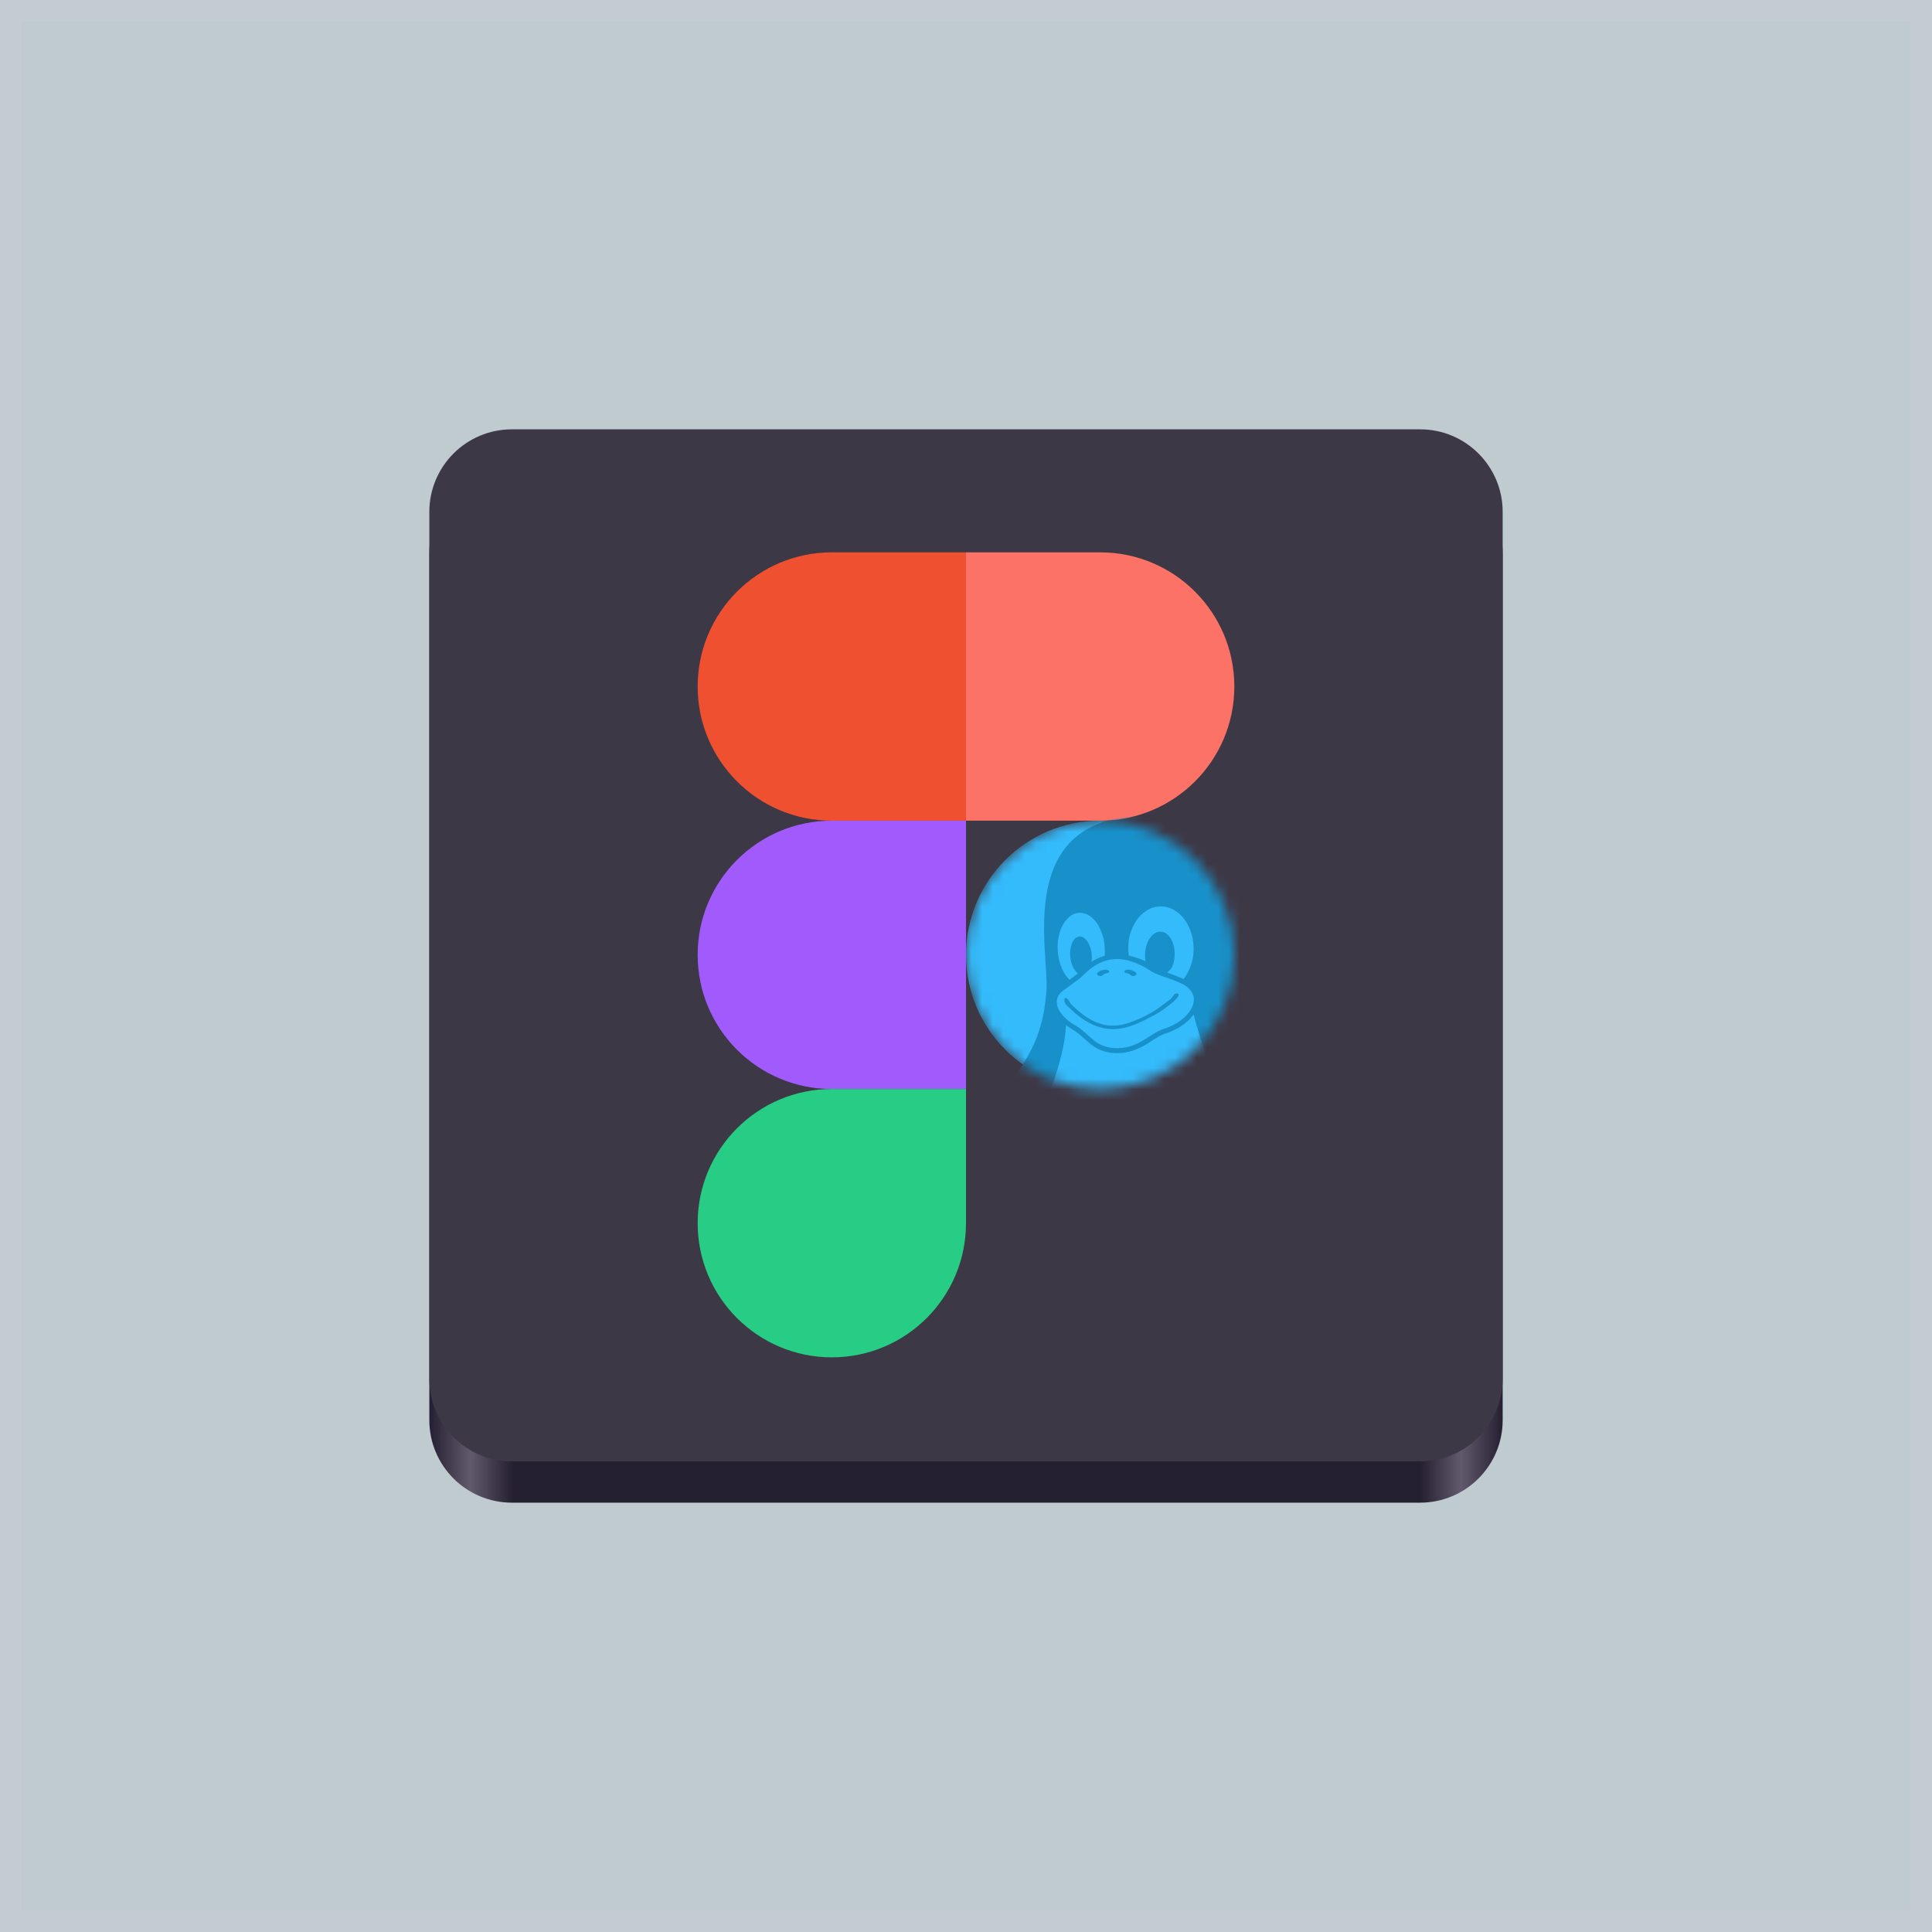 <svg width="180" height="180" viewBox="0 0 180 180" fill="none" xmlns="http://www.w3.org/2000/svg">
<rect width="180" height="180" fill="#073042" fill-opacity="0.25"/>
<rect x="1" y="1" width="178" height="178" stroke="white" stroke-opacity="0.05" stroke-width="2"/>
<path d="M132.308 43.846H47.692C43.444 43.846 40 47.29 40 51.538V132.308C40 136.556 43.444 140 47.692 140H132.308C136.556 140 140 136.556 140 132.308V51.538C140 47.29 136.556 43.846 132.308 43.846Z" fill="url(#paint0_linear_766_831)"/>
<path d="M132.308 40H47.692C43.444 40 40 43.444 40 47.692V128.462C40 132.71 43.444 136.154 47.692 136.154H132.308C136.556 136.154 140 132.71 140 128.462V47.692C140 43.444 136.556 40 132.308 40Z" fill="#3D3846"/>
<g filter="url(#filter0_d_766_831)">
<path d="M90 53.461H102.5C109.404 53.461 115 59.058 115 65.961C115 72.865 109.404 78.461 102.5 78.461H90V53.461Z" fill="#FC7266"/>
<path d="M65 65.961C65 59.058 70.596 53.461 77.5 53.461H90V78.461H77.5C70.596 78.461 65 72.865 65 65.961Z" fill="#EF502F"/>
<path d="M65 90.961C65 84.058 70.596 78.461 77.5 78.461H90V103.461H77.5C70.596 103.461 65 97.865 65 90.961Z" fill="#A15BFC"/>
<path d="M65 115.961C65 109.058 70.596 103.461 77.5 103.461H90V115.961C90 122.865 84.404 128.461 77.5 128.461C70.596 128.461 65 122.865 65 115.961Z" fill="#27CD84"/>
<mask id="mask0_766_831" style="mask-type:alpha" maskUnits="userSpaceOnUse" x="90" y="78" width="25" height="26">
<path d="M102.5 103.461C109.404 103.461 115 97.865 115 90.961C115 84.058 109.404 78.461 102.5 78.461C95.596 78.461 90 84.058 90 90.961C90 97.865 95.596 103.461 102.5 103.461Z" fill="white"/>
</mask>
<g mask="url(#mask0_766_831)">
<path d="M102.5 103.461C109.404 103.461 115 97.865 115 90.961C115 84.058 109.404 78.461 102.5 78.461C95.596 78.461 90 84.058 90 90.961C90 97.865 95.596 103.461 102.5 103.461Z" fill="#34BBFB"/>
<path d="M129.01 126.291L129.009 126.289C128.576 125.8 128.369 124.894 128.147 123.928C127.926 122.963 127.678 121.922 126.885 121.247L126.881 121.243C126.724 121.106 126.562 120.99 126.4 120.894C126.237 120.797 126.073 120.719 125.908 120.657C127.01 117.39 126.578 114.137 125.465 111.198C124.101 107.59 121.719 104.447 119.899 102.297C117.862 99.728 115.871 97.289 115.91 93.687C115.971 88.189 116.515 77.994 106.84 77.981C106.447 77.98 106.036 77.996 105.609 78.031C94.798 78.901 97.665 90.323 97.505 94.147C97.307 96.944 96.74 99.149 94.816 101.883C92.557 104.57 89.374 108.919 87.867 113.448C87.156 115.584 86.818 117.762 87.13 119.824C87.032 119.912 86.939 120.004 86.85 120.098C86.187 120.807 85.697 121.665 85.15 122.242C84.64 122.752 83.913 122.946 83.114 123.232C82.314 123.519 81.437 123.941 80.904 124.963L80.903 124.964C80.903 124.966 80.901 124.969 80.901 124.969C80.65 125.436 80.569 125.941 80.569 126.454C80.569 126.927 80.639 127.407 80.709 127.868C80.856 128.83 81.006 129.738 80.808 130.354C80.175 132.084 80.094 133.279 80.54 134.147C80.986 135.016 81.904 135.4 82.941 135.617C85.016 136.05 87.825 135.942 90.038 137.116L90.229 136.757L90.04 137.116C92.41 138.356 94.813 138.796 96.73 138.359C98.121 138.041 99.249 137.213 99.828 135.939C101.327 135.933 102.973 135.297 105.609 135.152C107.397 135.008 109.631 135.787 112.2 135.645C112.267 135.923 112.364 136.191 112.497 136.446C112.498 136.448 112.5 136.451 112.501 136.454C113.497 138.445 115.347 139.356 117.32 139.201C119.294 139.045 121.394 137.881 123.092 135.862L122.78 135.6L123.094 135.859C124.711 133.896 127.396 133.084 129.178 132.01C130.067 131.473 130.789 130.801 130.846 129.824C130.901 128.848 130.328 127.754 129.01 126.291Z" fill="#1891CA"/>
<path d="M111.082 94.52C110.894 94.153 110.511 93.803 109.858 93.535L109.857 93.535L109.855 93.534C108.498 92.953 107.909 92.911 107.151 92.419C105.918 91.626 104.9 91.349 104.053 91.352C103.61 91.354 103.213 91.432 102.859 91.555C101.827 91.91 101.142 92.65 100.713 93.056L100.713 93.057L100.712 93.058C100.628 93.138 100.519 93.211 100.257 93.404C99.992 93.597 99.595 93.889 99.024 94.317C98.516 94.698 98.351 95.193 98.527 95.773C98.702 96.354 99.261 97.023 100.285 97.602L100.287 97.604L100.289 97.604C100.924 97.978 101.358 98.481 101.856 98.882C102.106 99.082 102.368 99.26 102.683 99.395C102.999 99.53 103.367 99.621 103.828 99.648C104.91 99.711 105.707 99.386 106.41 98.984C107.115 98.582 107.712 98.09 108.396 97.868L108.398 97.867L108.399 97.866C109.803 97.428 110.803 96.545 111.117 95.706C111.274 95.287 111.269 94.888 111.082 94.52Z" fill="#34BBFB"/>
<path d="M107.521 96.592C106.404 97.174 105.1 97.88 103.712 97.88C102.325 97.88 101.23 97.239 100.441 96.614C100.047 96.302 99.728 95.992 99.486 95.766C99.068 95.436 99.118 94.972 99.29 94.986C99.578 95.022 99.622 95.402 99.803 95.571C100.049 95.801 100.356 96.099 100.729 96.395C101.474 96.985 102.468 97.56 103.712 97.56C104.955 97.56 106.405 96.83 107.29 96.334C107.791 96.053 108.429 95.549 108.95 95.166C109.348 94.874 109.334 94.522 109.663 94.56C109.992 94.598 109.748 94.95 109.288 95.352C108.827 95.754 108.106 96.287 107.521 96.592Z" fill="#1891CA"/>
<path d="M124.618 120.419C124.464 120.413 124.311 120.414 124.162 120.417C124.149 120.418 124.135 120.418 124.121 120.418C124.504 119.207 123.656 118.314 121.396 117.292C119.052 116.261 117.185 116.363 116.869 118.455C116.849 118.564 116.833 118.676 116.821 118.789C116.645 118.85 116.47 118.927 116.293 119.024C115.193 119.626 114.592 120.718 114.257 122.059C113.924 123.398 113.828 125.016 113.736 126.837C113.68 127.751 113.303 128.991 112.922 130.301C109.083 133.041 103.754 134.226 99.23 131.139C98.923 130.654 98.571 130.173 98.21 129.699C97.978 129.396 97.74 129.096 97.505 128.799C97.969 128.8 98.364 128.723 98.683 128.579C99.08 128.398 99.358 128.11 99.497 127.739C99.772 126.997 99.495 125.95 98.612 124.755C97.729 123.56 96.234 122.211 94.036 120.863C92.421 119.859 91.519 118.628 91.096 117.291C90.673 115.954 90.732 114.509 91.059 113.082C91.684 110.342 93.29 107.678 94.315 106.006C94.591 105.804 94.414 106.383 93.277 108.493C92.259 110.422 90.355 114.874 92.962 118.349C93.032 115.876 93.622 113.354 94.614 110.995C96.058 107.722 99.078 102.044 99.318 97.52C99.442 97.61 99.867 97.897 100.056 98.004C100.057 98.005 100.057 98.005 100.058 98.005C100.612 98.332 101.028 98.808 101.567 99.242C102.107 99.676 102.782 100.05 103.801 100.11C103.899 100.115 103.995 100.118 104.088 100.118C105.139 100.118 105.959 99.776 106.641 99.385C107.383 98.961 107.975 98.491 108.537 98.309C108.538 98.308 108.539 98.308 108.539 98.308C109.727 97.937 110.67 97.28 111.206 96.515C112.129 100.15 114.273 105.4 115.652 107.962C116.385 109.322 117.842 112.21 118.472 115.69C118.871 115.678 119.311 115.736 119.781 115.856C121.428 111.587 118.385 106.988 116.993 105.708C116.431 105.162 116.404 104.918 116.683 104.93C118.192 106.265 120.175 108.95 120.896 111.981C121.225 113.363 121.295 114.817 120.942 116.251C121.114 116.322 121.29 116.4 121.468 116.485C124.111 117.772 125.089 118.891 124.618 120.419Z" fill="#34BBFB"/>
<path d="M111.206 90.333C111.212 91.053 111.087 91.666 110.814 92.293C110.658 92.65 110.479 92.949 110.264 93.209C110.192 93.174 110.116 93.141 110.037 93.109C109.765 92.992 109.525 92.897 109.309 92.815C109.094 92.734 108.925 92.678 108.752 92.618C108.878 92.466 109.125 92.287 109.217 92.062C109.357 91.723 109.426 91.392 109.439 90.997C109.439 90.981 109.444 90.968 109.444 90.949C109.451 90.571 109.402 90.247 109.291 89.916C109.175 89.569 109.028 89.319 108.815 89.111C108.602 88.903 108.389 88.809 108.134 88.8C108.122 88.8 108.11 88.8 108.098 88.8C107.858 88.8 107.65 88.883 107.434 89.063C107.208 89.252 107.04 89.494 106.9 89.831C106.761 90.168 106.692 90.502 106.679 90.899C106.677 90.915 106.677 90.928 106.677 90.944C106.672 91.163 106.686 91.362 106.719 91.557C106.228 91.312 105.6 91.133 105.166 91.03C105.141 90.842 105.127 90.649 105.122 90.446V90.391C105.115 89.673 105.232 89.056 105.509 88.431C105.785 87.805 106.127 87.355 106.608 86.989C107.09 86.624 107.563 86.456 108.123 86.45H108.15C108.698 86.45 109.167 86.612 109.649 86.961C110.138 87.316 110.491 87.76 110.775 88.381C111.053 88.987 111.187 89.579 111.201 90.28C111.201 90.299 111.201 90.314 111.206 90.333Z" fill="#34BBFB"/>
<path d="M102.92 91.05C102.847 91.071 102.777 91.093 102.708 91.117C102.316 91.252 102.004 91.402 101.703 91.601C101.732 91.393 101.736 91.182 101.713 90.945C101.711 90.933 101.711 90.922 101.711 90.909C101.68 90.596 101.613 90.333 101.503 90.067C101.385 89.791 101.253 89.596 101.079 89.446C100.922 89.311 100.774 89.248 100.61 89.249C100.593 89.249 100.576 89.25 100.559 89.251C100.375 89.267 100.222 89.357 100.077 89.533C99.933 89.709 99.838 89.927 99.769 90.217C99.701 90.506 99.683 90.79 99.712 91.117C99.712 91.129 99.715 91.14 99.715 91.153C99.746 91.469 99.809 91.732 99.922 91.998C100.038 92.271 100.172 92.466 100.346 92.616C100.375 92.641 100.403 92.664 100.432 92.684C100.252 92.823 100.131 92.921 99.983 93.03C99.888 93.099 99.775 93.182 99.644 93.279C99.357 93.011 99.134 92.674 98.938 92.229C98.707 91.704 98.583 91.178 98.546 90.556V90.551C98.512 89.93 98.573 89.396 98.743 88.844C98.915 88.291 99.143 87.891 99.475 87.563C99.806 87.234 100.14 87.068 100.543 87.048C100.574 87.046 100.605 87.046 100.636 87.046C101.001 87.046 101.326 87.168 101.663 87.437C102.029 87.729 102.305 88.102 102.536 88.628C102.768 89.154 102.892 89.681 102.926 90.302V90.307C102.942 90.567 102.94 90.813 102.92 91.05Z" fill="#34BBFB"/>
<path d="M104.751 92.536C104.797 92.684 105.036 92.66 105.174 92.731C105.295 92.793 105.392 92.93 105.529 92.934C105.659 92.938 105.861 92.889 105.878 92.76C105.9 92.59 105.651 92.481 105.491 92.419C105.285 92.339 105.022 92.298 104.828 92.405C104.784 92.43 104.736 92.488 104.751 92.536Z" fill="#1891CA"/>
<path d="M103.34 92.536C103.294 92.684 103.055 92.66 102.917 92.731C102.796 92.793 102.699 92.93 102.562 92.934C102.432 92.938 102.23 92.889 102.213 92.76C102.191 92.59 102.44 92.481 102.6 92.419C102.806 92.339 103.069 92.298 103.263 92.405C103.307 92.43 103.355 92.488 103.34 92.536Z" fill="#1891CA"/>
</g>
</g>
<defs>
<filter id="filter0_d_766_831" x="65" y="51.461" width="50" height="77" filterUnits="userSpaceOnUse" color-interpolation-filters="sRGB">
<feFlood flood-opacity="0" result="BackgroundImageFix"/>
<feColorMatrix in="SourceAlpha" type="matrix" values="0 0 0 0 0 0 0 0 0 0 0 0 0 0 0 0 0 0 127 0" result="hardAlpha"/>
<feOffset dy="-2"/>
<feColorMatrix type="matrix" values="0 0 0 0 0 0 0 0 0 0 0 0 0 0 0 0 0 0 0.14 0"/>
<feBlend mode="normal" in2="BackgroundImageFix" result="effect1_dropShadow_766_831"/>
<feBlend mode="normal" in="SourceGraphic" in2="effect1_dropShadow_766_831" result="shape"/>
</filter>
<linearGradient id="paint0_linear_766_831" x1="40" y1="140" x2="140" y2="140" gradientUnits="userSpaceOnUse">
<stop stop-color="#241F31"/>
<stop offset="0.038" stop-color="#615A6C"/>
<stop offset="0.078" stop-color="#241F31"/>
<stop offset="0.923" stop-color="#241F31"/>
<stop offset="0.961" stop-color="#615A6C"/>
<stop offset="1" stop-color="#241F31"/>
</linearGradient>
</defs>
</svg>
